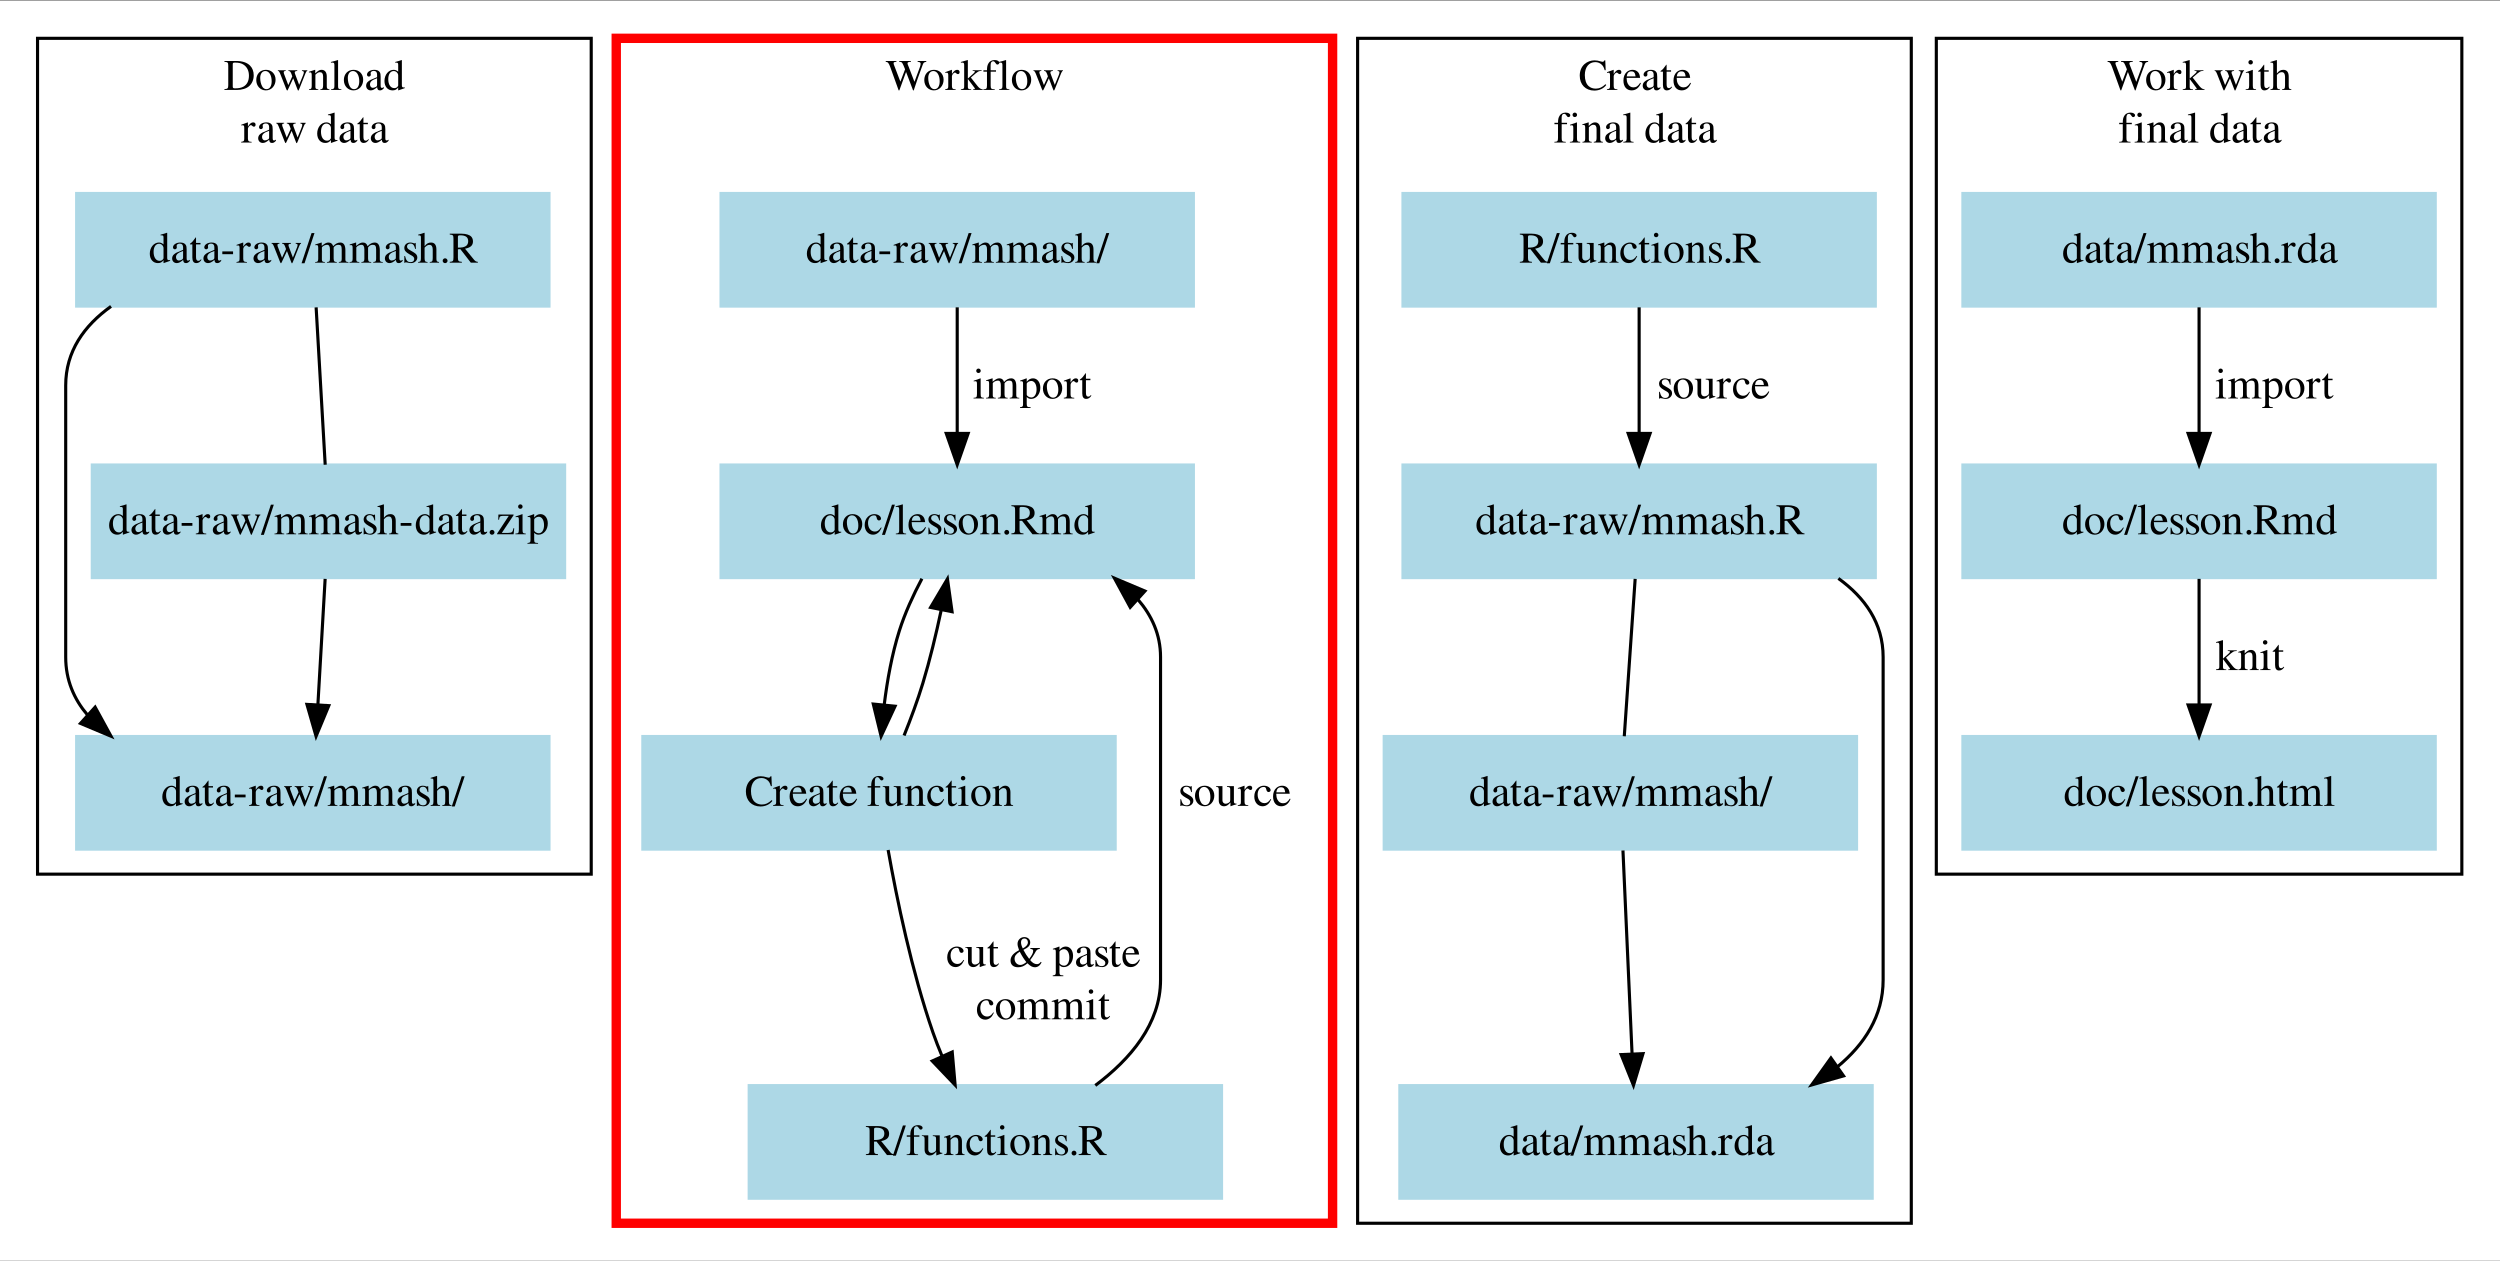 <?xml version="1.0" encoding="UTF-8"?>
<svg xmlns="http://www.w3.org/2000/svg" xmlns:xlink="http://www.w3.org/1999/xlink" width="999pt" height="504pt" viewBox="0 0 999 504" version="1.1">
<rect x="0" y="0" width="999" height="504" fill="#333333" stroke="none"/>
<defs>
<g>
<symbol overflow="visible" id="glyph0-0">
<path style="stroke:none;" d=""/>
</symbol>
<symbol overflow="visible" id="glyph0-1">
<path style="stroke:none;" d="M 0.281 0 L 5.25 0 C 7.281 0 9.125 -0.578 10.203 -1.562 C 11.344 -2.594 11.984 -4.141 11.984 -5.844 C 11.984 -7.422 11.484 -8.781 10.5 -9.75 C 9.312 -10.953 7.406 -11.578 5 -11.578 L 0.281 -11.578 L 0.281 -11.25 C 1.656 -11.125 1.797 -10.984 1.812 -9.672 L 1.812 -1.906 C 1.797 -0.625 1.594 -0.422 0.281 -0.328 Z M 3.609 -10.25 C 3.609 -10.797 3.781 -10.938 4.516 -10.938 C 6.031 -10.938 7.156 -10.656 8 -10.062 C 9.359 -9.125 10.078 -7.609 10.078 -5.719 C 10.078 -3.656 9.359 -2.188 7.938 -1.359 C 7.047 -0.859 6.031 -0.641 4.516 -0.641 C 3.812 -0.641 3.609 -0.812 3.609 -1.359 Z M 3.609 -10.25 "/>
</symbol>
<symbol overflow="visible" id="glyph0-2">
<path style="stroke:none;" d="M 4.375 -8.047 C 2.078 -8.047 0.5 -6.375 0.5 -3.953 C 0.5 -1.578 2.141 0.172 4.344 0.172 C 6.547 0.172 8.219 -1.656 8.219 -4.094 C 8.219 -6.406 6.609 -8.047 4.375 -8.047 Z M 4.141 -7.562 C 5.625 -7.562 6.656 -5.875 6.656 -3.484 C 6.656 -1.484 5.859 -0.312 4.547 -0.312 C 3.875 -0.312 3.219 -0.734 2.859 -1.438 C 2.359 -2.344 2.078 -3.562 2.078 -4.812 C 2.078 -6.469 2.891 -7.562 4.141 -7.562 Z M 4.141 -7.562 "/>
</symbol>
<symbol overflow="visible" id="glyph0-3">
<path style="stroke:none;" d="M 10 -7.875 L 10 -7.609 C 10.594 -7.484 10.766 -7.375 10.766 -7.062 C 10.766 -6.812 10.656 -6.391 10.469 -5.922 L 8.891 -2.031 L 7.422 -5.953 C 7.125 -6.75 7.125 -6.75 7.125 -6.984 C 7.125 -7.375 7.312 -7.484 8.141 -7.609 L 8.141 -7.875 L 4.578 -7.875 L 4.578 -7.609 C 5.234 -7.547 5.438 -7.328 5.797 -6.406 C 5.875 -6.156 6.031 -5.719 6.141 -5.422 L 4.547 -1.938 L 2.812 -6.516 C 2.75 -6.688 2.719 -6.859 2.719 -7.031 C 2.719 -7.406 2.906 -7.547 3.516 -7.609 L 3.516 -7.875 L 0.375 -7.875 L 0.375 -7.609 C 0.766 -7.578 0.906 -7.406 1.297 -6.516 L 3.656 -0.531 C 3.875 0.016 4 0.25 4.109 0.25 C 4.203 0.25 4.344 0.031 4.547 -0.438 L 6.516 -4.641 L 8.109 -0.5 C 8.359 0.156 8.406 0.25 8.516 0.25 C 8.641 0.25 8.734 0.094 9.016 -0.609 L 11.422 -6.672 C 11.75 -7.406 11.797 -7.484 12.141 -7.609 L 12.141 -7.875 Z M 10 -7.875 "/>
</symbol>
<symbol overflow="visible" id="glyph0-4">
<path style="stroke:none;" d="M 0.312 0 L 4.031 0 L 4.031 -0.266 C 3.156 -0.312 2.875 -0.547 2.875 -1.172 L 2.875 -6.094 C 3.703 -6.875 4.094 -7.094 4.672 -7.094 C 5.531 -7.094 5.953 -6.547 5.953 -5.391 L 5.953 -1.734 C 5.922 -0.594 5.703 -0.312 4.844 -0.266 L 4.844 0 L 8.484 0 L 8.484 -0.266 C 7.625 -0.344 7.438 -0.562 7.422 -1.422 L 7.422 -5.422 C 7.422 -7.062 6.656 -8.047 5.359 -8.047 C 4.547 -8.047 4 -7.75 2.812 -6.625 L 2.812 -8.016 L 2.688 -8.047 C 1.781 -7.719 1.188 -7.531 0.281 -7.266 L 0.281 -6.969 C 0.406 -7.016 0.562 -7.031 0.75 -7.031 C 1.25 -7.031 1.406 -6.766 1.406 -5.922 L 1.406 -1.578 C 1.375 -0.547 1.188 -0.312 0.312 -0.266 Z M 0.312 0 "/>
</symbol>
<symbol overflow="visible" id="glyph0-5">
<path style="stroke:none;" d="M 0.375 0 L 4.5 0 L 4.5 -0.266 C 3.391 -0.312 3.203 -0.484 3.188 -1.469 L 3.188 -11.922 L 3.109 -11.953 C 2.219 -11.672 1.578 -11.484 0.328 -11.188 L 0.328 -10.906 L 0.438 -10.906 C 0.625 -10.922 0.844 -10.938 0.984 -10.938 C 1.547 -10.938 1.719 -10.688 1.719 -9.875 L 1.719 -1.516 C 1.703 -0.578 1.453 -0.328 0.375 -0.266 Z M 0.375 0 "/>
</symbol>
<symbol overflow="visible" id="glyph0-6">
<path style="stroke:none;" d="M 7.734 -1.156 C 7.438 -0.906 7.234 -0.828 6.969 -0.828 C 6.562 -0.828 6.438 -1.062 6.438 -1.844 L 6.438 -5.25 C 6.438 -6.156 6.359 -6.672 6.094 -7.094 C 5.703 -7.719 4.953 -8.047 3.922 -8.047 C 2.281 -8.047 0.984 -7.188 0.984 -6.094 C 0.984 -5.688 1.312 -5.344 1.734 -5.344 C 2.156 -5.344 2.516 -5.688 2.516 -6.078 C 2.516 -6.141 2.5 -6.234 2.484 -6.359 C 2.453 -6.516 2.438 -6.656 2.438 -6.766 C 2.438 -7.25 3 -7.625 3.688 -7.625 C 4.547 -7.625 5.016 -7.125 5.016 -6.172 L 5.016 -5.109 C 2.344 -4.047 2.031 -3.891 1.281 -3.219 C 0.891 -2.875 0.641 -2.281 0.641 -1.703 C 0.641 -0.594 1.422 0.172 2.484 0.172 C 3.25 0.172 3.969 -0.188 5.047 -1.109 C 5.125 -0.172 5.438 0.172 6.156 0.172 C 6.75 0.172 7.125 -0.031 7.734 -0.703 Z M 5.016 -2.156 C 5.016 -1.625 4.938 -1.438 4.562 -1.219 C 4.125 -0.984 3.656 -0.844 3.297 -0.844 C 2.672 -0.844 2.188 -1.438 2.188 -2.188 L 2.188 -2.25 C 2.203 -3.312 2.969 -3.969 5.016 -4.688 Z M 5.016 -2.156 "/>
</symbol>
<symbol overflow="visible" id="glyph0-7">
<path style="stroke:none;" d="M 8.594 -1.016 C 8.359 -1 8.266 -1 8.188 -1 C 7.578 -1 7.422 -1.188 7.422 -2 L 7.422 -11.922 L 7.328 -11.953 C 6.516 -11.672 5.922 -11.484 4.766 -11.188 L 4.766 -10.906 C 4.906 -10.922 4.984 -10.922 5.141 -10.922 C 5.797 -10.922 5.953 -10.75 5.953 -10.031 L 5.953 -7.297 C 5.281 -7.859 4.812 -8.047 4.109 -8.047 C 2.094 -8.047 0.469 -6.078 0.469 -3.594 C 0.469 -1.344 1.766 0.172 3.703 0.172 C 4.688 0.172 5.359 -0.172 5.953 -1 L 5.953 0.125 L 6.016 0.172 L 8.594 -0.734 Z M 5.953 -1.781 C 5.953 -1.656 5.828 -1.453 5.656 -1.266 C 5.359 -0.906 4.906 -0.734 4.391 -0.734 C 2.922 -0.734 1.984 -2.141 1.984 -4.312 C 1.984 -6.266 2.828 -7.562 4.172 -7.562 C 5.109 -7.562 5.953 -6.734 5.953 -5.812 Z M 5.953 -1.781 "/>
</symbol>
<symbol overflow="visible" id="glyph0-8">
<path style="stroke:none;" d="M 0.094 0 L 4.281 0 L 4.281 -0.266 C 3.109 -0.297 2.828 -0.547 2.797 -1.578 L 2.797 -5.516 C 2.797 -6.078 3.531 -6.953 4.031 -6.953 C 4.125 -6.953 4.281 -6.859 4.484 -6.688 C 4.75 -6.422 4.953 -6.328 5.188 -6.328 C 5.594 -6.328 5.859 -6.625 5.859 -7.125 C 5.859 -7.703 5.5 -8.047 4.906 -8.047 C 4.172 -8.047 3.672 -7.672 2.797 -6.406 L 2.797 -8.016 L 2.719 -8.047 C 1.734 -7.672 1.109 -7.422 0.125 -7.109 L 0.125 -6.828 C 0.375 -6.875 0.531 -6.891 0.734 -6.891 C 1.172 -6.891 1.328 -6.609 1.328 -5.844 L 1.328 -1.469 C 1.297 -0.562 1.188 -0.453 0.094 -0.266 Z M 0.094 0 "/>
</symbol>
<symbol overflow="visible" id="glyph0-9">
<path style="stroke:none;" d=""/>
</symbol>
<symbol overflow="visible" id="glyph0-10">
<path style="stroke:none;" d="M 4.469 -7.875 L 2.688 -7.875 L 2.688 -9.906 C 2.688 -10.078 2.656 -10.125 2.578 -10.125 C 1.562 -8.656 1.031 -8.062 0.531 -7.766 C 0.328 -7.641 0.234 -7.547 0.234 -7.438 C 0.234 -7.391 0.25 -7.344 0.297 -7.312 L 1.219 -7.312 L 1.219 -2.047 C 1.219 -0.578 1.75 0.172 2.781 0.172 C 3.641 0.172 4.312 -0.25 4.875 -1.156 L 4.656 -1.344 C 4.266 -0.891 3.984 -0.734 3.609 -0.734 C 2.953 -0.734 2.688 -1.203 2.688 -2.312 L 2.688 -7.312 L 4.469 -7.312 Z M 4.469 -7.875 "/>
</symbol>
<symbol overflow="visible" id="glyph0-11">
<path style="stroke:none;" d="M 16.312 -11.578 L 12.844 -11.578 L 12.844 -11.25 C 13.734 -11.172 14.047 -10.969 14.047 -10.5 C 14.047 -10.156 13.953 -9.672 13.766 -9.188 L 11.578 -3.25 L 9.281 -9.219 C 9.156 -9.531 9.094 -9.672 9.062 -9.75 C 8.906 -10.109 8.797 -10.453 8.797 -10.641 C 8.797 -11.062 9.203 -11.234 10.156 -11.25 L 10.156 -11.578 L 5.484 -11.578 L 5.484 -11.25 C 6.469 -11.234 6.656 -11.078 7.25 -9.672 L 7.828 -8.25 L 5.953 -3.312 L 3.438 -9.891 C 3.312 -10.203 3.234 -10.5 3.234 -10.688 C 3.234 -11.078 3.484 -11.188 4.375 -11.25 L 4.375 -11.578 L 0.094 -11.578 L 0.094 -11.25 C 0.984 -11.172 1.25 -10.844 1.891 -9.203 L 5.266 0.188 L 5.531 0.188 L 8.219 -7.203 L 11.031 0.188 L 11.281 0.188 C 12.797 -4.391 12.922 -4.766 14.859 -10.016 C 15.188 -10.922 15.375 -11.078 16.312 -11.25 Z M 16.312 -11.578 "/>
</symbol>
<symbol overflow="visible" id="glyph0-12">
<path style="stroke:none;" d="M 0.125 0 L 4.219 0 L 4.219 -0.266 L 3.875 -0.281 C 3.125 -0.328 2.922 -0.531 2.906 -1.172 L 2.906 -4.391 L 5.359 -1.125 C 5.422 -1.031 5.484 -0.938 5.531 -0.891 C 5.672 -0.719 5.719 -0.609 5.719 -0.531 C 5.719 -0.375 5.562 -0.266 5.359 -0.266 L 5.016 -0.266 L 5.016 0 L 8.844 0 L 8.844 -0.266 C 8.062 -0.312 7.531 -0.641 6.797 -1.547 L 4.109 -4.938 L 4.625 -5.406 C 6.812 -7.375 7.281 -7.641 8.406 -7.609 L 8.406 -7.875 L 4.828 -7.875 L 4.828 -7.625 C 5.516 -7.609 5.703 -7.547 5.703 -7.312 C 5.703 -7.156 5.547 -6.938 5.297 -6.703 L 2.906 -4.562 L 2.906 -11.922 L 2.828 -11.953 C 2.156 -11.75 1.641 -11.578 0.641 -11.328 L 0.125 -11.188 L 0.125 -10.906 C 0.344 -10.922 0.5 -10.938 0.688 -10.938 C 1.281 -10.938 1.438 -10.703 1.438 -9.875 L 1.438 -1.438 C 1.422 -0.5 1.359 -0.453 0.125 -0.266 Z M 0.125 0 "/>
</symbol>
<symbol overflow="visible" id="glyph0-13">
<path style="stroke:none;" d="M 5.406 -7.875 L 3.25 -7.875 L 3.25 -9.906 C 3.25 -10.938 3.594 -11.469 4.25 -11.469 C 4.641 -11.469 4.859 -11.281 5.188 -10.781 C 5.453 -10.328 5.672 -10.156 5.969 -10.156 C 6.391 -10.156 6.703 -10.469 6.703 -10.875 C 6.703 -11.5 5.938 -11.953 4.875 -11.953 C 3.781 -11.953 2.875 -11.484 2.422 -10.688 C 1.953 -9.906 1.812 -9.281 1.797 -7.875 L 0.375 -7.875 L 0.375 -7.312 L 1.797 -7.312 L 1.797 -1.812 C 1.766 -0.5 1.594 -0.312 0.344 -0.266 L 0.344 0 L 4.906 0 L 4.906 -0.266 C 3.469 -0.312 3.266 -0.5 3.266 -1.812 L 3.266 -7.312 L 5.406 -7.312 Z M 5.406 -7.875 "/>
</symbol>
<symbol overflow="visible" id="glyph0-14">
<path style="stroke:none;" d="M 10.844 -7.891 L 10.688 -11.828 L 10.328 -11.828 C 10.219 -11.469 9.938 -11.25 9.594 -11.25 C 9.438 -11.25 9.172 -11.312 8.906 -11.391 C 8.047 -11.688 7.172 -11.828 6.359 -11.828 C 4.922 -11.828 3.469 -11.281 2.375 -10.328 C 1.156 -9.234 0.484 -7.625 0.484 -5.703 C 0.484 -2.141 2.812 0.25 6.297 0.25 C 8.281 0.25 10.031 -0.562 11.078 -1.984 L 10.766 -2.297 C 9.484 -1.047 8.312 -0.531 6.859 -0.531 C 5.75 -0.531 4.781 -0.875 4.031 -1.547 C 3.062 -2.391 2.516 -3.969 2.516 -5.938 C 2.516 -9.094 4.141 -11.125 6.688 -11.125 C 7.688 -11.125 8.594 -10.766 9.297 -10.078 C 9.859 -9.516 10.109 -9.031 10.453 -7.891 Z M 10.844 -7.891 "/>
</symbol>
<symbol overflow="visible" id="glyph0-15">
<path style="stroke:none;" d="M 7.141 -2.875 C 6.297 -1.547 5.547 -1.031 4.422 -1.031 C 3.438 -1.031 2.672 -1.547 2.172 -2.531 C 1.859 -3.203 1.734 -3.766 1.703 -4.844 L 7.094 -4.844 C 6.953 -5.984 6.766 -6.5 6.328 -7.047 C 5.812 -7.688 5 -8.047 4.094 -8.047 C 3.219 -8.047 2.391 -7.734 1.734 -7.141 C 0.906 -6.422 0.438 -5.188 0.438 -3.75 C 0.438 -1.328 1.703 0.172 3.703 0.172 C 5.375 0.172 6.688 -0.859 7.422 -2.75 Z M 1.734 -5.406 C 1.922 -6.766 2.516 -7.422 3.594 -7.422 C 4.656 -7.422 5.078 -6.938 5.297 -5.406 Z M 1.734 -5.406 "/>
</symbol>
<symbol overflow="visible" id="glyph0-16">
<path style="stroke:none;" d="M 0.281 0 L 4.422 0 L 4.422 -0.266 C 3.266 -0.344 3.156 -0.5 3.125 -1.781 L 3.125 -8 L 3.062 -8.047 L 0.344 -7.094 L 0.344 -6.828 L 0.484 -6.844 C 0.703 -6.875 0.906 -6.891 1.078 -6.891 C 1.5 -6.891 1.656 -6.609 1.656 -5.844 L 1.656 -1.781 C 1.625 -0.484 1.469 -0.312 0.281 -0.266 Z M 2.234 -11.953 C 1.766 -11.953 1.359 -11.547 1.359 -11.062 C 1.359 -10.547 1.75 -10.172 2.234 -10.172 C 2.766 -10.172 3.156 -10.547 3.156 -11.062 C 3.156 -11.562 2.75 -11.953 2.234 -11.953 Z M 2.234 -11.953 "/>
</symbol>
<symbol overflow="visible" id="glyph0-17">
<path style="stroke:none;" d="M 8.516 -0.266 C 7.578 -0.422 7.484 -0.547 7.469 -1.781 L 7.469 -5.266 C 7.469 -7.109 6.75 -8.047 5.312 -8.047 C 4.281 -8.047 3.547 -7.625 2.75 -6.578 L 2.75 -11.906 L 2.656 -11.953 C 2.047 -11.75 1.609 -11.609 0.641 -11.328 L 0.172 -11.188 L 0.172 -10.906 C 0.25 -10.922 0.281 -10.922 0.391 -10.922 C 1.141 -10.922 1.281 -10.781 1.281 -10.031 L 1.281 -1.781 C 1.25 -0.531 1.156 -0.391 0.156 -0.266 L 0.156 0 L 3.938 0 L 3.938 -0.266 C 2.922 -0.344 2.781 -0.547 2.75 -1.781 L 2.75 -6 C 3.484 -6.812 4 -7.109 4.703 -7.109 C 5.562 -7.109 6 -6.469 6 -5.25 L 6 -1.781 C 5.969 -0.547 5.812 -0.344 4.812 -0.266 L 4.812 0 L 8.516 0 Z M 8.516 -0.266 "/>
</symbol>
<symbol overflow="visible" id="glyph0-18">
<path style="stroke:none;" d="M 0.688 -4.5 L 0.688 -3.391 L 4.984 -3.391 L 4.984 -4.5 Z M 0.688 -4.5 "/>
</symbol>
<symbol overflow="visible" id="glyph0-19">
<path style="stroke:none;" d="M 5.016 -11.828 L 3.844 -11.828 L -0.156 0.25 L 1.031 0.25 Z M 5.016 -11.828 "/>
</symbol>
<symbol overflow="visible" id="glyph0-20">
<path style="stroke:none;" d="M 0.281 0 L 4.172 0 L 4.172 -0.266 C 3.266 -0.281 3 -0.469 2.969 -1.172 L 2.969 -6.109 C 2.969 -6.141 3.109 -6.312 3.234 -6.438 C 3.672 -6.844 4.422 -7.141 5.047 -7.141 C 5.812 -7.141 6.188 -6.531 6.188 -5.297 L 6.188 -1.5 C 6.156 -0.5 5.984 -0.312 5 -0.266 L 5 0 L 8.922 0 L 8.922 -0.266 C 7.938 -0.266 7.703 -0.547 7.672 -1.656 L 7.672 -6.078 C 8.188 -6.828 8.75 -7.141 9.578 -7.141 C 10.562 -7.141 10.891 -6.672 10.891 -5.219 L 10.891 -1.516 C 10.844 -0.484 10.75 -0.375 9.734 -0.266 L 9.734 0 L 13.562 0 L 13.562 -0.266 L 13.109 -0.297 C 12.547 -0.391 12.359 -0.641 12.359 -1.328 L 12.359 -4.938 C 12.359 -7 11.672 -8.047 10.328 -8.047 C 9.312 -8.047 8.422 -7.594 7.469 -6.578 C 7.156 -7.578 6.562 -8.047 5.625 -8.047 C 4.828 -8.047 4.359 -7.828 2.906 -6.703 L 2.906 -8.016 L 2.781 -8.047 C 1.859 -7.719 1.266 -7.531 0.328 -7.266 L 0.328 -6.969 C 0.547 -7.016 0.703 -7.031 0.891 -7.031 C 1.344 -7.031 1.5 -6.75 1.5 -5.922 L 1.5 -1.484 C 1.469 -0.5 1.25 -0.266 0.281 -0.266 Z M 0.281 0 "/>
</symbol>
<symbol overflow="visible" id="glyph0-21">
<path style="stroke:none;" d="M 5.516 -5.5 L 5.438 -7.891 L 5.25 -7.891 C 5.156 -7.75 5.078 -7.703 4.969 -7.703 C 4.859 -7.703 4.688 -7.734 4.5 -7.828 C 4.094 -7.969 3.688 -8.047 3.266 -8.047 C 1.891 -8.047 0.891 -7.141 0.891 -5.875 C 0.891 -4.906 1.453 -4.203 2.938 -3.359 L 3.953 -2.781 C 4.562 -2.438 4.859 -2.016 4.859 -1.469 C 4.859 -0.703 4.312 -0.203 3.406 -0.203 C 2.203 -0.203 1.594 -0.875 1.188 -2.656 L 0.906 -2.656 L 0.906 0.062 L 1.141 0.062 C 1.266 -0.109 1.328 -0.141 1.547 -0.141 C 1.734 -0.141 1.938 -0.109 2.344 0 C 2.812 0.109 3.266 0.172 3.625 0.172 C 4.984 0.172 6.094 -0.844 6.094 -2.062 C 6.094 -2.938 5.672 -3.516 4.625 -4.141 L 2.734 -5.266 C 2.234 -5.562 1.984 -5.984 1.984 -6.453 C 1.984 -7.172 2.516 -7.641 3.328 -7.641 C 4.328 -7.641 4.844 -7.062 5.25 -5.5 Z M 5.516 -5.5 "/>
</symbol>
<symbol overflow="visible" id="glyph0-22">
<path style="stroke:none;" d="M 6.969 -2.734 C 6.125 -1.5 5.5 -1.078 4.5 -1.078 C 2.891 -1.078 1.781 -2.484 1.781 -4.5 C 1.781 -6.312 2.75 -7.547 4.172 -7.547 C 4.797 -7.547 5.016 -7.375 5.203 -6.703 L 5.297 -6.312 C 5.438 -5.812 5.75 -5.516 6.141 -5.516 C 6.594 -5.516 6.969 -5.844 6.969 -6.25 C 6.969 -7.234 5.734 -8.047 4.266 -8.047 C 3.406 -8.047 2.516 -7.703 1.797 -7.062 C 0.922 -6.297 0.438 -5.109 0.438 -3.703 C 0.438 -1.453 1.812 0.172 3.766 0.172 C 4.547 0.172 5.25 -0.109 5.875 -0.641 C 6.359 -1.047 6.688 -1.547 7.203 -2.578 Z M 6.969 -2.734 "/>
</symbol>
<symbol overflow="visible" id="glyph0-23">
<path style="stroke:none;" d="M 2.188 -1.75 C 1.656 -1.75 1.219 -1.312 1.219 -0.75 C 1.219 -0.25 1.656 0.188 2.172 0.188 C 2.719 0.188 3.172 -0.234 3.172 -0.75 C 3.172 -1.297 2.719 -1.75 2.188 -1.75 Z M 2.188 -1.75 "/>
</symbol>
<symbol overflow="visible" id="glyph0-24">
<path style="stroke:none;" d="M 11.531 -0.328 C 10.875 -0.391 10.516 -0.562 10.016 -1.156 L 6.406 -5.578 C 8.625 -6.016 9.578 -6.891 9.578 -8.5 C 9.578 -9.25 9.344 -9.906 8.891 -10.406 C 8.219 -11.125 6.75 -11.578 5.125 -11.578 L 0.297 -11.578 L 0.297 -11.25 C 1.594 -11.109 1.766 -10.953 1.781 -9.672 L 1.781 -2.094 C 1.766 -0.609 1.609 -0.438 0.297 -0.328 L 0.297 0 L 5.141 0 L 5.141 -0.328 C 3.797 -0.422 3.594 -0.625 3.562 -1.906 L 3.562 -5.359 L 4.547 -5.391 L 8.719 0 L 11.531 0 Z M 3.562 -10.312 C 3.562 -10.797 3.766 -10.938 4.469 -10.938 C 6.656 -10.938 7.672 -10.188 7.672 -8.547 C 7.672 -7.672 7.297 -6.938 6.672 -6.594 C 5.859 -6.141 5.25 -6.031 3.562 -6 Z M 3.562 -10.312 "/>
</symbol>
<symbol overflow="visible" id="glyph0-25">
<path style="stroke:none;" d="M 0.094 3.797 L 4.328 3.797 L 4.328 3.484 C 3.016 3.469 2.797 3.297 2.781 2.172 L 2.781 -0.578 C 3.406 0 3.812 0.172 4.547 0.172 C 6.625 0.172 8.219 -1.781 8.219 -4.328 C 8.219 -6.5 7 -8.047 5.297 -8.047 C 4.328 -8.047 3.547 -7.625 2.781 -6.672 L 2.781 -8.016 L 2.672 -8.047 C 1.734 -7.688 1.125 -7.453 0.156 -7.156 L 0.156 -6.875 C 0.312 -6.891 0.422 -6.891 0.594 -6.891 C 1.188 -6.891 1.312 -6.719 1.312 -5.891 L 1.312 2.297 C 1.312 3.219 1.125 3.391 0.094 3.5 Z M 2.781 -5.844 C 2.781 -6.375 3.766 -7 4.562 -7 C 5.859 -7 6.719 -5.672 6.719 -3.625 C 6.719 -1.703 5.859 -0.391 4.609 -0.391 C 3.781 -0.391 2.781 -1.016 2.781 -1.547 Z M 2.781 -5.844 "/>
</symbol>
<symbol overflow="visible" id="glyph0-26">
<path style="stroke:none;" d="M 7.312 -2.359 L 7 -2.438 C 6.688 -0.781 6.438 -0.578 4.766 -0.531 L 2.344 -0.531 L 7.047 -7.609 L 7.047 -7.875 L 0.984 -7.875 L 0.922 -5.812 L 1.25 -5.812 C 1.375 -7.047 1.625 -7.312 2.719 -7.344 L 5.125 -7.344 L 0.469 -0.266 L 0.469 0 L 7.062 0 Z M 7.312 -2.359 "/>
</symbol>
<symbol overflow="visible" id="glyph0-27">
<path style="stroke:none;" d="M 8.375 -0.875 L 8.297 -0.875 C 7.438 -0.906 7.312 -1.047 7.297 -1.875 L 7.297 -7.875 L 4.531 -7.875 L 4.531 -7.578 C 5.625 -7.531 5.828 -7.344 5.828 -6.469 L 5.828 -2.359 C 5.828 -1.875 5.734 -1.625 5.5 -1.438 C 5.016 -1.047 4.484 -0.844 3.953 -0.844 C 3.266 -0.844 2.719 -1.438 2.719 -2.172 L 2.719 -7.875 L 0.156 -7.875 L 0.156 -7.625 C 0.984 -7.594 1.219 -7.344 1.25 -6.516 L 1.25 -2.094 C 1.25 -0.719 2.078 0.172 3.359 0.172 C 4 0.172 4.688 -0.109 5.156 -0.578 L 5.922 -1.328 L 5.922 0.125 L 5.984 0.156 C 6.859 -0.188 7.484 -0.391 8.375 -0.625 Z M 8.375 -0.875 "/>
</symbol>
<symbol overflow="visible" id="glyph0-28">
<path style="stroke:none;" d="M 12.438 -7.453 L 8.656 -7.453 L 8.656 -7.094 C 9.531 -7 9.781 -6.828 9.781 -6.297 C 9.781 -5.531 9.328 -4.625 8.188 -3.109 C 7.234 -4.328 6.656 -5.219 5.875 -6.719 C 7.875 -7.672 8.594 -8.453 8.594 -9.719 C 8.594 -10.953 7.609 -11.828 6.234 -11.828 C 4.719 -11.828 3.531 -10.641 3.531 -9.141 C 3.531 -8.469 3.672 -7.906 4.141 -6.594 L 3.484 -6.219 C 1.625 -5.141 0.734 -3.906 0.734 -2.438 C 0.734 -0.766 1.859 0.234 3.734 0.234 C 5.141 0.234 6.188 -0.203 7.5 -1.359 C 8.609 -0.234 9.469 0.234 10.484 0.234 C 11.609 0.234 12.594 -0.5 13.125 -1.75 L 12.859 -1.938 C 12.297 -1.25 11.922 -1.016 11.281 -1.016 C 10.312 -1.016 9.422 -1.562 8.594 -2.625 C 9.359 -3.656 9.797 -4.312 10.344 -5.25 L 10.797 -6.062 C 11.219 -6.766 11.562 -6.984 12.438 -7.094 Z M 5.625 -7.281 C 5.094 -8.375 4.922 -9.047 4.922 -9.828 C 4.922 -10.672 5.453 -11.266 6.266 -11.266 C 7.062 -11.266 7.672 -10.641 7.672 -9.781 C 7.672 -8.812 7 -8.016 5.625 -7.281 Z M 4.406 -6 C 5.453 -4 6.078 -3.047 7.062 -1.812 C 6.016 -1 5.359 -0.688 4.609 -0.688 C 3.359 -0.688 2.344 -1.781 2.344 -3.156 C 2.344 -4.266 2.891 -5.016 4.406 -6 Z M 4.406 -6 "/>
</symbol>
</g>
</defs>
<g id="surface26">
<path style=" stroke:none;fill-rule:nonzero;fill:rgb(100%,100%,100%);fill-opacity:1;" d="M 0 503.812 L 0 0.188 L 999 0.188 L 999 503.812 Z M 0 503.812 "/>
<path style="fill:none;stroke-width:1;stroke-linecap:butt;stroke-linejoin:miter;stroke:rgb(0%,0%,0%);stroke-opacity:1;stroke-miterlimit:4;" d="M 8 -119.601 L 8 -386.799 L 185 -386.799 L 185 -119.601 Z M 8 -119.601 " transform="matrix(1.25,0,0,1.25,5.001,498.812)"/>
<g style="fill:rgb(0%,0%,0%);fill-opacity:1;">
  <use xlink:href="#glyph0-1" x="89.398" y="35.947"/>
  <use xlink:href="#glyph0-2" x="101.902" y="35.947"/>
  <use xlink:href="#glyph0-3" x="110.654" y="35.947"/>
  <use xlink:href="#glyph0-4" x="123.157" y="35.947"/>
  <use xlink:href="#glyph0-5" x="131.909" y="35.947"/>
  <use xlink:href="#glyph0-2" x="136.91" y="35.947"/>
  <use xlink:href="#glyph0-6" x="145.663" y="35.947"/>
  <use xlink:href="#glyph0-7" x="153.164" y="35.947"/>
</g>
<g style="fill:rgb(0%,0%,0%);fill-opacity:1;">
  <use xlink:href="#glyph0-8" x="96.273" y="56.951"/>
  <use xlink:href="#glyph0-6" x="102.525" y="56.951"/>
  <use xlink:href="#glyph0-3" x="110.027" y="56.951"/>
  <use xlink:href="#glyph0-9" x="122.53" y="56.951"/>
  <use xlink:href="#glyph0-7" x="126.281" y="56.951"/>
  <use xlink:href="#glyph0-6" x="135.033" y="56.951"/>
  <use xlink:href="#glyph0-10" x="142.535" y="56.951"/>
  <use xlink:href="#glyph0-6" x="147.536" y="56.951"/>
</g>
<path style="fill:none;stroke-width:3;stroke-linecap:butt;stroke-linejoin:miter;stroke:rgb(100%,0%,0%);stroke-opacity:1;stroke-miterlimit:4;" d="M 193.001 -8.001 L 193.001 -386.799 L 422 -386.799 L 422 -8.001 Z M 193.001 -8.001 " transform="matrix(1.25,0,0,1.25,5.001,498.812)"/>
<g style="fill:rgb(0%,0%,0%);fill-opacity:1;">
  <use xlink:href="#glyph0-11" x="353.84" y="35.947"/>
  <use xlink:href="#glyph0-2" x="368.844" y="35.947"/>
  <use xlink:href="#glyph0-8" x="377.596" y="35.947"/>
  <use xlink:href="#glyph0-12" x="383.847" y="35.947"/>
  <use xlink:href="#glyph0-13" x="392.6" y="35.947"/>
  <use xlink:href="#glyph0-5" x="398.851" y="35.947"/>
  <use xlink:href="#glyph0-2" x="403.852" y="35.947"/>
  <use xlink:href="#glyph0-3" x="412.605" y="35.947"/>
</g>
<path style="fill:none;stroke-width:1;stroke-linecap:butt;stroke-linejoin:miter;stroke:rgb(0%,0%,0%);stroke-opacity:1;stroke-miterlimit:4;" d="M 430.001 -8.001 L 430.001 -386.799 L 607 -386.799 L 607 -8.001 Z M 430.001 -8.001 " transform="matrix(1.25,0,0,1.25,5.001,498.812)"/>
<g style="fill:rgb(0%,0%,0%);fill-opacity:1;">
  <use xlink:href="#glyph0-14" x="630.781" y="35.947"/>
  <use xlink:href="#glyph0-8" x="642.034" y="35.947"/>
  <use xlink:href="#glyph0-15" x="648.286" y="35.947"/>
  <use xlink:href="#glyph0-6" x="655.788" y="35.947"/>
  <use xlink:href="#glyph0-10" x="663.289" y="35.947"/>
  <use xlink:href="#glyph0-15" x="668.291" y="35.947"/>
</g>
<g style="fill:rgb(0%,0%,0%);fill-opacity:1;">
  <use xlink:href="#glyph0-13" x="620.781" y="56.951"/>
  <use xlink:href="#glyph0-16" x="627.033" y="56.951"/>
  <use xlink:href="#glyph0-4" x="632.034" y="56.951"/>
  <use xlink:href="#glyph0-6" x="640.786" y="56.951"/>
  <use xlink:href="#glyph0-5" x="648.288" y="56.951"/>
  <use xlink:href="#glyph0-9" x="653.289" y="56.951"/>
  <use xlink:href="#glyph0-7" x="657.04" y="56.951"/>
  <use xlink:href="#glyph0-6" x="665.793" y="56.951"/>
  <use xlink:href="#glyph0-10" x="673.294" y="56.951"/>
  <use xlink:href="#glyph0-6" x="678.296" y="56.951"/>
</g>
<path style="fill:none;stroke-width:1;stroke-linecap:butt;stroke-linejoin:miter;stroke:rgb(0%,0%,0%);stroke-opacity:1;stroke-miterlimit:4;" d="M 615.001 -119.601 L 615.001 -386.799 L 783 -386.799 L 783 -119.601 Z M 615.001 -119.601 " transform="matrix(1.25,0,0,1.25,5.001,498.812)"/>
<g style="fill:rgb(0%,0%,0%);fill-opacity:1;">
  <use xlink:href="#glyph0-11" x="842.086" y="35.947"/>
  <use xlink:href="#glyph0-2" x="857.09" y="35.947"/>
  <use xlink:href="#glyph0-8" x="865.842" y="35.947"/>
  <use xlink:href="#glyph0-12" x="872.093" y="35.947"/>
  <use xlink:href="#glyph0-9" x="880.846" y="35.947"/>
  <use xlink:href="#glyph0-3" x="884.597" y="35.947"/>
  <use xlink:href="#glyph0-16" x="897.1" y="35.947"/>
  <use xlink:href="#glyph0-10" x="902.101" y="35.947"/>
  <use xlink:href="#glyph0-17" x="907.102" y="35.947"/>
</g>
<g style="fill:rgb(0%,0%,0%);fill-opacity:1;">
  <use xlink:href="#glyph0-13" x="846.461" y="56.951"/>
  <use xlink:href="#glyph0-16" x="852.713" y="56.951"/>
  <use xlink:href="#glyph0-4" x="857.714" y="56.951"/>
  <use xlink:href="#glyph0-6" x="866.466" y="56.951"/>
  <use xlink:href="#glyph0-5" x="873.968" y="56.951"/>
  <use xlink:href="#glyph0-9" x="878.969" y="56.951"/>
  <use xlink:href="#glyph0-7" x="882.72" y="56.951"/>
  <use xlink:href="#glyph0-6" x="891.472" y="56.951"/>
  <use xlink:href="#glyph0-10" x="898.974" y="56.951"/>
  <use xlink:href="#glyph0-6" x="903.975" y="56.951"/>
</g>
<path style="fill-rule:nonzero;fill:rgb(67.843%,84.706%,90.196%);fill-opacity:1;stroke-width:1;stroke-linecap:butt;stroke-linejoin:miter;stroke:rgb(67.843%,84.706%,90.196%);stroke-opacity:1;stroke-miterlimit:4;" d="M 171.5 -163.599 L 20.5 -163.599 L 20.5 -127.599 L 171.5 -127.599 Z M 171.5 -163.599 " transform="matrix(1.25,0,0,1.25,5.001,498.812)"/>
<g style="fill:rgb(0%,0%,0%);fill-opacity:1;">
  <use xlink:href="#glyph0-7" x="64.391" y="322.017"/>
  <use xlink:href="#glyph0-6" x="73.143" y="322.017"/>
  <use xlink:href="#glyph0-10" x="80.645" y="322.017"/>
  <use xlink:href="#glyph0-6" x="85.646" y="322.017"/>
  <use xlink:href="#glyph0-18" x="93.148" y="322.017"/>
  <use xlink:href="#glyph0-8" x="99.399" y="322.017"/>
  <use xlink:href="#glyph0-6" x="105.651" y="322.017"/>
  <use xlink:href="#glyph0-3" x="113.153" y="322.017"/>
  <use xlink:href="#glyph0-19" x="125.656" y="322.017"/>
  <use xlink:href="#glyph0-20" x="130.657" y="322.017"/>
  <use xlink:href="#glyph0-20" x="144.411" y="322.017"/>
  <use xlink:href="#glyph0-6" x="158.164" y="322.017"/>
  <use xlink:href="#glyph0-21" x="165.666" y="322.017"/>
  <use xlink:href="#glyph0-17" x="171.918" y="322.017"/>
  <use xlink:href="#glyph0-19" x="180.67" y="322.017"/>
</g>
<path style="fill-rule:nonzero;fill:rgb(67.843%,84.706%,90.196%);fill-opacity:1;stroke-width:1;stroke-linecap:butt;stroke-linejoin:miter;stroke:rgb(67.843%,84.706%,90.196%);stroke-opacity:1;stroke-miterlimit:4;" d="M 377.501 -337.199 L 226.499 -337.199 L 226.499 -301.199 L 377.501 -301.199 Z M 377.501 -337.199 " transform="matrix(1.25,0,0,1.25,5.001,498.812)"/>
<g style="fill:rgb(0%,0%,0%);fill-opacity:1;">
  <use xlink:href="#glyph0-7" x="321.957" y="104.963"/>
  <use xlink:href="#glyph0-6" x="330.709" y="104.963"/>
  <use xlink:href="#glyph0-10" x="338.211" y="104.963"/>
  <use xlink:href="#glyph0-6" x="343.212" y="104.963"/>
  <use xlink:href="#glyph0-18" x="350.714" y="104.963"/>
  <use xlink:href="#glyph0-8" x="356.966" y="104.963"/>
  <use xlink:href="#glyph0-6" x="363.217" y="104.963"/>
  <use xlink:href="#glyph0-3" x="370.719" y="104.963"/>
  <use xlink:href="#glyph0-19" x="383.222" y="104.963"/>
  <use xlink:href="#glyph0-20" x="388.224" y="104.963"/>
  <use xlink:href="#glyph0-20" x="401.977" y="104.963"/>
  <use xlink:href="#glyph0-6" x="415.73" y="104.963"/>
  <use xlink:href="#glyph0-21" x="423.232" y="104.963"/>
  <use xlink:href="#glyph0-17" x="429.484" y="104.963"/>
  <use xlink:href="#glyph0-19" x="438.236" y="104.963"/>
</g>
<path style="fill-rule:nonzero;fill:rgb(67.843%,84.706%,90.196%);fill-opacity:1;stroke-width:1;stroke-linecap:butt;stroke-linejoin:miter;stroke:rgb(67.843%,84.706%,90.196%);stroke-opacity:1;stroke-miterlimit:4;" d="M 377.501 -250.399 L 226.499 -250.399 L 226.499 -214.399 L 377.501 -214.399 Z M 377.501 -250.399 " transform="matrix(1.25,0,0,1.25,5.001,498.812)"/>
<g style="fill:rgb(0%,0%,0%);fill-opacity:1;">
  <use xlink:href="#glyph0-7" x="327.582" y="213.49"/>
  <use xlink:href="#glyph0-2" x="336.334" y="213.49"/>
  <use xlink:href="#glyph0-22" x="345.086" y="213.49"/>
  <use xlink:href="#glyph0-19" x="352.588" y="213.49"/>
  <use xlink:href="#glyph0-5" x="357.59" y="213.49"/>
  <use xlink:href="#glyph0-15" x="362.591" y="213.49"/>
  <use xlink:href="#glyph0-21" x="370.093" y="213.49"/>
  <use xlink:href="#glyph0-21" x="376.344" y="213.49"/>
  <use xlink:href="#glyph0-2" x="382.596" y="213.49"/>
  <use xlink:href="#glyph0-4" x="391.348" y="213.49"/>
  <use xlink:href="#glyph0-23" x="400.1" y="213.49"/>
  <use xlink:href="#glyph0-24" x="403.851" y="213.49"/>
  <use xlink:href="#glyph0-20" x="415.104" y="213.49"/>
  <use xlink:href="#glyph0-7" x="428.857" y="213.49"/>
</g>
<path style="fill:none;stroke-width:1;stroke-linecap:butt;stroke-linejoin:miter;stroke:rgb(0%,0%,0%);stroke-opacity:1;stroke-miterlimit:4;" d="M 302.002 -300.793 C 302.002 -289.09 302.002 -273.712 302.002 -260.503 " transform="matrix(1.25,0,0,1.25,5.001,498.812)"/>
<path style="fill-rule:nonzero;fill:rgb(0%,0%,0%);fill-opacity:1;stroke-width:1;stroke-linecap:butt;stroke-linejoin:miter;stroke:rgb(0%,0%,0%);stroke-opacity:1;stroke-miterlimit:4;" d="M 305.501 -260.484 L 302.002 -250.484 L 298.499 -260.484 Z M 305.501 -260.484 " transform="matrix(1.25,0,0,1.25,5.001,498.812)"/>
<g style="fill:rgb(0%,0%,0%);fill-opacity:1;">
  <use xlink:href="#glyph0-16" x="388.742" y="159.228"/>
  <use xlink:href="#glyph0-20" x="393.743" y="159.228"/>
  <use xlink:href="#glyph0-25" x="407.497" y="159.228"/>
  <use xlink:href="#glyph0-2" x="416.249" y="159.228"/>
  <use xlink:href="#glyph0-8" x="425.001" y="159.228"/>
  <use xlink:href="#glyph0-10" x="431.253" y="159.228"/>
</g>
<path style="fill-rule:nonzero;fill:rgb(67.843%,84.706%,90.196%);fill-opacity:1;stroke-width:1;stroke-linecap:butt;stroke-linejoin:miter;stroke:rgb(67.843%,84.706%,90.196%);stroke-opacity:1;stroke-miterlimit:4;" d="M 589.501 -163.599 L 438.499 -163.599 L 438.499 -127.599 L 589.501 -127.599 Z M 589.501 -163.599 " transform="matrix(1.25,0,0,1.25,5.001,498.812)"/>
<g style="fill:rgb(0%,0%,0%);fill-opacity:1;">
  <use xlink:href="#glyph0-7" x="587.023" y="322.017"/>
  <use xlink:href="#glyph0-6" x="595.776" y="322.017"/>
  <use xlink:href="#glyph0-10" x="603.278" y="322.017"/>
  <use xlink:href="#glyph0-6" x="608.279" y="322.017"/>
  <use xlink:href="#glyph0-18" x="615.781" y="322.017"/>
  <use xlink:href="#glyph0-8" x="622.032" y="322.017"/>
  <use xlink:href="#glyph0-6" x="628.284" y="322.017"/>
  <use xlink:href="#glyph0-3" x="635.786" y="322.017"/>
  <use xlink:href="#glyph0-19" x="648.289" y="322.017"/>
  <use xlink:href="#glyph0-20" x="653.29" y="322.017"/>
  <use xlink:href="#glyph0-20" x="667.043" y="322.017"/>
  <use xlink:href="#glyph0-6" x="680.797" y="322.017"/>
  <use xlink:href="#glyph0-21" x="688.299" y="322.017"/>
  <use xlink:href="#glyph0-17" x="694.55" y="322.017"/>
  <use xlink:href="#glyph0-19" x="703.303" y="322.017"/>
</g>
<path style="fill-rule:nonzero;fill:rgb(67.843%,84.706%,90.196%);fill-opacity:1;stroke-width:1;stroke-linecap:butt;stroke-linejoin:miter;stroke:rgb(67.843%,84.706%,90.196%);stroke-opacity:1;stroke-miterlimit:4;" d="M 594.5 -51.999 L 443.5 -51.999 L 443.5 -15.999 L 594.5 -15.999 Z M 594.5 -51.999 " transform="matrix(1.25,0,0,1.25,5.001,498.812)"/>
<g style="fill:rgb(0%,0%,0%);fill-opacity:1;">
  <use xlink:href="#glyph0-7" x="598.898" y="461.553"/>
  <use xlink:href="#glyph0-6" x="607.651" y="461.553"/>
  <use xlink:href="#glyph0-10" x="615.153" y="461.553"/>
  <use xlink:href="#glyph0-6" x="620.154" y="461.553"/>
  <use xlink:href="#glyph0-19" x="627.656" y="461.553"/>
  <use xlink:href="#glyph0-20" x="632.657" y="461.553"/>
  <use xlink:href="#glyph0-20" x="646.41" y="461.553"/>
  <use xlink:href="#glyph0-6" x="660.164" y="461.553"/>
  <use xlink:href="#glyph0-21" x="667.666" y="461.553"/>
  <use xlink:href="#glyph0-17" x="673.917" y="461.553"/>
  <use xlink:href="#glyph0-23" x="682.669" y="461.553"/>
  <use xlink:href="#glyph0-8" x="686.42" y="461.553"/>
  <use xlink:href="#glyph0-7" x="692.672" y="461.553"/>
  <use xlink:href="#glyph0-6" x="701.424" y="461.553"/>
</g>
<path style="fill:none;stroke-width:1;stroke-linecap:butt;stroke-linejoin:miter;stroke:rgb(0%,0%,0%);stroke-opacity:1;stroke-miterlimit:4;" d="M 514.826 -127.171 C 515.617 -109.538 516.82 -82.691 517.729 -62.34 " transform="matrix(1.25,0,0,1.25,5.001,498.812)"/>
<path style="fill-rule:nonzero;fill:rgb(0%,0%,0%);fill-opacity:1;stroke-width:1;stroke-linecap:butt;stroke-linejoin:miter;stroke:rgb(0%,0%,0%);stroke-opacity:1;stroke-miterlimit:4;" d="M 521.237 -62.231 L 518.191 -52.086 L 514.245 -61.918 Z M 521.237 -62.231 " transform="matrix(1.25,0,0,1.25,5.001,498.812)"/>
<path style="fill-rule:nonzero;fill:rgb(67.843%,84.706%,90.196%);fill-opacity:1;stroke-width:1;stroke-linecap:butt;stroke-linejoin:miter;stroke:rgb(67.843%,84.706%,90.196%);stroke-opacity:1;stroke-miterlimit:4;" d="M 171.5 -337.199 L 20.5 -337.199 L 20.5 -301.199 L 171.5 -301.199 Z M 171.5 -337.199 " transform="matrix(1.25,0,0,1.25,5.001,498.812)"/>
<g style="fill:rgb(0%,0%,0%);fill-opacity:1;">
  <use xlink:href="#glyph0-7" x="59.391" y="104.963"/>
  <use xlink:href="#glyph0-6" x="68.143" y="104.963"/>
  <use xlink:href="#glyph0-10" x="75.645" y="104.963"/>
  <use xlink:href="#glyph0-6" x="80.646" y="104.963"/>
  <use xlink:href="#glyph0-18" x="88.148" y="104.963"/>
  <use xlink:href="#glyph0-8" x="94.399" y="104.963"/>
  <use xlink:href="#glyph0-6" x="100.651" y="104.963"/>
  <use xlink:href="#glyph0-3" x="108.153" y="104.963"/>
  <use xlink:href="#glyph0-19" x="120.656" y="104.963"/>
  <use xlink:href="#glyph0-20" x="125.657" y="104.963"/>
  <use xlink:href="#glyph0-20" x="139.411" y="104.963"/>
  <use xlink:href="#glyph0-6" x="153.164" y="104.963"/>
  <use xlink:href="#glyph0-21" x="160.666" y="104.963"/>
  <use xlink:href="#glyph0-17" x="166.918" y="104.963"/>
  <use xlink:href="#glyph0-23" x="175.67" y="104.963"/>
  <use xlink:href="#glyph0-24" x="179.421" y="104.963"/>
</g>
<path style="fill:none;stroke-width:1;stroke-linecap:butt;stroke-linejoin:miter;stroke:rgb(0%,0%,0%);stroke-opacity:1;stroke-miterlimit:4;" d="M 31.491 -301.108 C 22.906 -294.963 17.001 -286.753 17.001 -275.799 C 17.001 -275.799 17.001 -275.799 17.001 -188.999 C 17.001 -181.641 19.666 -175.521 24.018 -170.432 " transform="matrix(1.25,0,0,1.25,5.001,498.812)"/>
<path style="fill-rule:nonzero;fill:rgb(0%,0%,0%);fill-opacity:1;stroke-width:1;stroke-linecap:butt;stroke-linejoin:miter;stroke:rgb(0%,0%,0%);stroke-opacity:1;stroke-miterlimit:4;" d="M 26.411 -172.99 L 31.491 -163.693 L 21.722 -167.792 Z M 26.411 -172.99 " transform="matrix(1.25,0,0,1.25,5.001,498.812)"/>
<path style="fill-rule:nonzero;fill:rgb(67.843%,84.706%,90.196%);fill-opacity:1;stroke-width:1;stroke-linecap:butt;stroke-linejoin:miter;stroke:rgb(67.843%,84.706%,90.196%);stroke-opacity:1;stroke-miterlimit:4;" d="M 176.499 -250.399 L 25.499 -250.399 L 25.499 -214.399 L 176.499 -214.399 Z M 176.499 -250.399 " transform="matrix(1.25,0,0,1.25,5.001,498.812)"/>
<g style="fill:rgb(0%,0%,0%);fill-opacity:1;">
  <use xlink:href="#glyph0-7" x="43.137" y="213.49"/>
  <use xlink:href="#glyph0-6" x="51.889" y="213.49"/>
  <use xlink:href="#glyph0-10" x="59.391" y="213.49"/>
  <use xlink:href="#glyph0-6" x="64.392" y="213.49"/>
  <use xlink:href="#glyph0-18" x="71.894" y="213.49"/>
  <use xlink:href="#glyph0-8" x="78.145" y="213.49"/>
  <use xlink:href="#glyph0-6" x="84.397" y="213.49"/>
  <use xlink:href="#glyph0-3" x="91.899" y="213.49"/>
  <use xlink:href="#glyph0-19" x="104.402" y="213.49"/>
  <use xlink:href="#glyph0-20" x="109.403" y="213.49"/>
  <use xlink:href="#glyph0-20" x="123.157" y="213.49"/>
  <use xlink:href="#glyph0-6" x="136.91" y="213.49"/>
  <use xlink:href="#glyph0-21" x="144.412" y="213.49"/>
  <use xlink:href="#glyph0-17" x="150.664" y="213.49"/>
  <use xlink:href="#glyph0-18" x="159.416" y="213.49"/>
  <use xlink:href="#glyph0-7" x="165.667" y="213.49"/>
  <use xlink:href="#glyph0-6" x="174.42" y="213.49"/>
  <use xlink:href="#glyph0-10" x="181.921" y="213.49"/>
  <use xlink:href="#glyph0-6" x="186.923" y="213.49"/>
  <use xlink:href="#glyph0-23" x="194.425" y="213.49"/>
  <use xlink:href="#glyph0-26" x="198.176" y="213.49"/>
  <use xlink:href="#glyph0-16" x="205.677" y="213.49"/>
  <use xlink:href="#glyph0-25" x="210.679" y="213.49"/>
</g>
<path style="fill:none;stroke-width:1;stroke-linecap:butt;stroke-linejoin:miter;stroke:rgb(0%,0%,0%);stroke-opacity:1;stroke-miterlimit:4;" d="M 97.059 -300.793 C 97.915 -285.962 99.109 -265.227 99.958 -250.484 " transform="matrix(1.25,0,0,1.25,5.001,498.812)"/>
<path style="fill-rule:nonzero;fill:rgb(67.843%,84.706%,90.196%);fill-opacity:1;stroke-width:1;stroke-linecap:butt;stroke-linejoin:miter;stroke:rgb(67.843%,84.706%,90.196%);stroke-opacity:1;stroke-miterlimit:4;" d="M 595.5 -250.399 L 444.5 -250.399 L 444.5 -214.399 L 595.5 -214.399 Z M 595.5 -250.399 " transform="matrix(1.25,0,0,1.25,5.001,498.812)"/>
<g style="fill:rgb(0%,0%,0%);fill-opacity:1;">
  <use xlink:href="#glyph0-7" x="589.523" y="213.49"/>
  <use xlink:href="#glyph0-6" x="598.276" y="213.49"/>
  <use xlink:href="#glyph0-10" x="605.778" y="213.49"/>
  <use xlink:href="#glyph0-6" x="610.779" y="213.49"/>
  <use xlink:href="#glyph0-18" x="618.281" y="213.49"/>
  <use xlink:href="#glyph0-8" x="624.532" y="213.49"/>
  <use xlink:href="#glyph0-6" x="630.784" y="213.49"/>
  <use xlink:href="#glyph0-3" x="638.286" y="213.49"/>
  <use xlink:href="#glyph0-19" x="650.789" y="213.49"/>
  <use xlink:href="#glyph0-20" x="655.79" y="213.49"/>
  <use xlink:href="#glyph0-20" x="669.543" y="213.49"/>
  <use xlink:href="#glyph0-6" x="683.297" y="213.49"/>
  <use xlink:href="#glyph0-21" x="690.799" y="213.49"/>
  <use xlink:href="#glyph0-17" x="697.05" y="213.49"/>
  <use xlink:href="#glyph0-23" x="705.803" y="213.49"/>
  <use xlink:href="#glyph0-24" x="709.553" y="213.49"/>
</g>
<path style="fill:none;stroke-width:1;stroke-linecap:butt;stroke-linejoin:miter;stroke:rgb(0%,0%,0%);stroke-opacity:1;stroke-miterlimit:4;" d="M 518.729 -213.993 C 517.704 -199.162 516.27 -178.427 515.251 -163.683 " transform="matrix(1.25,0,0,1.25,5.001,498.812)"/>
<path style="fill:none;stroke-width:1;stroke-linecap:butt;stroke-linejoin:miter;stroke:rgb(0%,0%,0%);stroke-opacity:1;stroke-miterlimit:4;" d="M 583.694 -214.14 C 592.17 -208.007 597.999 -199.846 597.999 -188.999 C 597.999 -188.999 597.999 -188.999 597.999 -85.8 C 597.999 -74.256 592.029 -65.146 583.369 -58.001 " transform="matrix(1.25,0,0,1.25,5.001,498.812)"/>
<path style="fill-rule:nonzero;fill:rgb(0%,0%,0%);fill-opacity:1;stroke-width:1;stroke-linecap:butt;stroke-linejoin:miter;stroke:rgb(0%,0%,0%);stroke-opacity:1;stroke-miterlimit:4;" d="M 585.343 -55.111 L 575.149 -52.218 L 581.313 -60.834 Z M 585.343 -55.111 " transform="matrix(1.25,0,0,1.25,5.001,498.812)"/>
<path style="fill:none;stroke-width:1;stroke-linecap:butt;stroke-linejoin:miter;stroke:rgb(0%,0%,0%);stroke-opacity:1;stroke-miterlimit:4;" d="M 99.94 -213.993 C 99.265 -202.289 98.381 -186.912 97.618 -173.703 " transform="matrix(1.25,0,0,1.25,5.001,498.812)"/>
<path style="fill-rule:nonzero;fill:rgb(0%,0%,0%);fill-opacity:1;stroke-width:1;stroke-linecap:butt;stroke-linejoin:miter;stroke:rgb(0%,0%,0%);stroke-opacity:1;stroke-miterlimit:4;" d="M 101.111 -173.465 L 97.04 -163.683 L 94.122 -173.868 Z M 101.111 -173.465 " transform="matrix(1.25,0,0,1.25,5.001,498.812)"/>
<path style="fill-rule:nonzero;fill:rgb(67.843%,84.706%,90.196%);fill-opacity:1;stroke-width:1;stroke-linecap:butt;stroke-linejoin:miter;stroke:rgb(67.843%,84.706%,90.196%);stroke-opacity:1;stroke-miterlimit:4;" d="M 352.501 -163.599 L 201.499 -163.599 L 201.499 -127.599 L 352.501 -127.599 Z M 352.501 -163.599 " transform="matrix(1.25,0,0,1.25,5.001,498.812)"/>
<g style="fill:rgb(0%,0%,0%);fill-opacity:1;">
  <use xlink:href="#glyph0-14" x="297.574" y="322.017"/>
  <use xlink:href="#glyph0-8" x="308.827" y="322.017"/>
  <use xlink:href="#glyph0-15" x="315.079" y="322.017"/>
  <use xlink:href="#glyph0-6" x="322.58" y="322.017"/>
  <use xlink:href="#glyph0-10" x="330.082" y="322.017"/>
  <use xlink:href="#glyph0-15" x="335.084" y="322.017"/>
  <use xlink:href="#glyph0-9" x="342.585" y="322.017"/>
  <use xlink:href="#glyph0-13" x="346.336" y="322.017"/>
  <use xlink:href="#glyph0-27" x="352.588" y="322.017"/>
  <use xlink:href="#glyph0-4" x="361.34" y="322.017"/>
  <use xlink:href="#glyph0-22" x="370.092" y="322.017"/>
  <use xlink:href="#glyph0-10" x="377.594" y="322.017"/>
  <use xlink:href="#glyph0-16" x="382.595" y="322.017"/>
  <use xlink:href="#glyph0-2" x="387.597" y="322.017"/>
  <use xlink:href="#glyph0-4" x="396.349" y="322.017"/>
</g>
<path style="fill:none;stroke-width:1;stroke-linecap:butt;stroke-linejoin:miter;stroke:rgb(0%,0%,0%);stroke-opacity:1;stroke-miterlimit:4;" d="M 290.714 -214.052 C 287.949 -208.838 285.278 -203.036 283.5 -197.4 C 281.138 -189.911 279.632 -181.56 278.67 -173.787 " transform="matrix(1.25,0,0,1.25,5.001,498.812)"/>
<path style="fill-rule:nonzero;fill:rgb(0%,0%,0%);fill-opacity:1;stroke-width:1;stroke-linecap:butt;stroke-linejoin:miter;stroke:rgb(0%,0%,0%);stroke-opacity:1;stroke-miterlimit:4;" d="M 282.138 -173.287 L 277.67 -163.68 L 275.171 -173.978 Z M 282.138 -173.287 " transform="matrix(1.25,0,0,1.25,5.001,498.812)"/>
<path style="fill-rule:nonzero;fill:rgb(67.843%,84.706%,90.196%);fill-opacity:1;stroke-width:1;stroke-linecap:butt;stroke-linejoin:miter;stroke:rgb(67.843%,84.706%,90.196%);stroke-opacity:1;stroke-miterlimit:4;" d="M 774.499 -250.399 L 623.499 -250.399 L 623.499 -214.399 L 774.499 -214.399 Z M 774.499 -250.399 " transform="matrix(1.25,0,0,1.25,5.001,498.812)"/>
<g style="fill:rgb(0%,0%,0%);fill-opacity:1;">
  <use xlink:href="#glyph0-7" x="823.957" y="213.49"/>
  <use xlink:href="#glyph0-2" x="832.709" y="213.49"/>
  <use xlink:href="#glyph0-22" x="841.461" y="213.49"/>
  <use xlink:href="#glyph0-19" x="848.963" y="213.49"/>
  <use xlink:href="#glyph0-5" x="853.965" y="213.49"/>
  <use xlink:href="#glyph0-15" x="858.966" y="213.49"/>
  <use xlink:href="#glyph0-21" x="866.468" y="213.49"/>
  <use xlink:href="#glyph0-21" x="872.719" y="213.49"/>
  <use xlink:href="#glyph0-2" x="878.971" y="213.49"/>
  <use xlink:href="#glyph0-4" x="887.723" y="213.49"/>
  <use xlink:href="#glyph0-23" x="896.475" y="213.49"/>
  <use xlink:href="#glyph0-24" x="900.226" y="213.49"/>
  <use xlink:href="#glyph0-20" x="911.479" y="213.49"/>
  <use xlink:href="#glyph0-7" x="925.232" y="213.49"/>
</g>
<path style="fill-rule:nonzero;fill:rgb(67.843%,84.706%,90.196%);fill-opacity:1;stroke-width:1;stroke-linecap:butt;stroke-linejoin:miter;stroke:rgb(67.843%,84.706%,90.196%);stroke-opacity:1;stroke-miterlimit:4;" d="M 774.499 -163.599 L 623.499 -163.599 L 623.499 -127.599 L 774.499 -127.599 Z M 774.499 -163.599 " transform="matrix(1.25,0,0,1.25,5.001,498.812)"/>
<g style="fill:rgb(0%,0%,0%);fill-opacity:1;">
  <use xlink:href="#glyph0-7" x="824.582" y="322.017"/>
  <use xlink:href="#glyph0-2" x="833.334" y="322.017"/>
  <use xlink:href="#glyph0-22" x="842.086" y="322.017"/>
  <use xlink:href="#glyph0-19" x="849.588" y="322.017"/>
  <use xlink:href="#glyph0-5" x="854.59" y="322.017"/>
  <use xlink:href="#glyph0-15" x="859.591" y="322.017"/>
  <use xlink:href="#glyph0-21" x="867.093" y="322.017"/>
  <use xlink:href="#glyph0-21" x="873.344" y="322.017"/>
  <use xlink:href="#glyph0-2" x="879.596" y="322.017"/>
  <use xlink:href="#glyph0-4" x="888.348" y="322.017"/>
  <use xlink:href="#glyph0-23" x="897.1" y="322.017"/>
  <use xlink:href="#glyph0-17" x="900.851" y="322.017"/>
  <use xlink:href="#glyph0-10" x="909.603" y="322.017"/>
  <use xlink:href="#glyph0-20" x="914.605" y="322.017"/>
  <use xlink:href="#glyph0-5" x="928.358" y="322.017"/>
</g>
<path style="fill:none;stroke-width:1;stroke-linecap:butt;stroke-linejoin:miter;stroke:rgb(0%,0%,0%);stroke-opacity:1;stroke-miterlimit:4;" d="M 698.999 -213.993 C 698.999 -202.289 698.999 -186.912 698.999 -173.703 " transform="matrix(1.25,0,0,1.25,5.001,498.812)"/>
<path style="fill-rule:nonzero;fill:rgb(0%,0%,0%);fill-opacity:1;stroke-width:1;stroke-linecap:butt;stroke-linejoin:miter;stroke:rgb(0%,0%,0%);stroke-opacity:1;stroke-miterlimit:4;" d="M 702.501 -173.684 L 698.999 -163.683 L 695.5 -173.684 Z M 702.501 -173.684 " transform="matrix(1.25,0,0,1.25,5.001,498.812)"/>
<g style="fill:rgb(0%,0%,0%);fill-opacity:1;">
  <use xlink:href="#glyph0-12" x="885.398" y="267.756"/>
  <use xlink:href="#glyph0-4" x="894.151" y="267.756"/>
  <use xlink:href="#glyph0-16" x="902.903" y="267.756"/>
  <use xlink:href="#glyph0-10" x="907.904" y="267.756"/>
</g>
<path style="fill-rule:nonzero;fill:rgb(67.843%,84.706%,90.196%);fill-opacity:1;stroke-width:1;stroke-linecap:butt;stroke-linejoin:miter;stroke:rgb(67.843%,84.706%,90.196%);stroke-opacity:1;stroke-miterlimit:4;" d="M 386.499 -51.999 L 235.499 -51.999 L 235.499 -15.999 L 386.499 -15.999 Z M 386.499 -51.999 " transform="matrix(1.25,0,0,1.25,5.001,498.812)"/>
<g style="fill:rgb(0%,0%,0%);fill-opacity:1;">
  <use xlink:href="#glyph0-24" x="345.711" y="461.553"/>
  <use xlink:href="#glyph0-19" x="356.964" y="461.553"/>
  <use xlink:href="#glyph0-13" x="361.965" y="461.553"/>
  <use xlink:href="#glyph0-27" x="368.217" y="461.553"/>
  <use xlink:href="#glyph0-4" x="376.969" y="461.553"/>
  <use xlink:href="#glyph0-22" x="385.721" y="461.553"/>
  <use xlink:href="#glyph0-10" x="393.223" y="461.553"/>
  <use xlink:href="#glyph0-16" x="398.224" y="461.553"/>
  <use xlink:href="#glyph0-2" x="403.225" y="461.553"/>
  <use xlink:href="#glyph0-4" x="411.978" y="461.553"/>
  <use xlink:href="#glyph0-21" x="420.73" y="461.553"/>
  <use xlink:href="#glyph0-23" x="426.981" y="461.553"/>
  <use xlink:href="#glyph0-24" x="430.732" y="461.553"/>
</g>
<path style="fill:none;stroke-width:1;stroke-linecap:butt;stroke-linejoin:miter;stroke:rgb(0%,0%,0%);stroke-opacity:1;stroke-miterlimit:4;" d="M 346.147 -52.052 C 357.4 -60.469 367.001 -71.763 367.001 -85.8 C 367.001 -188.999 367.001 -188.999 367.001 -188.999 C 367.001 -196.203 364.205 -202.283 359.775 -207.401 " transform="matrix(1.25,0,0,1.25,5.001,498.812)"/>
<path style="fill-rule:nonzero;fill:rgb(0%,0%,0%);fill-opacity:1;stroke-width:1;stroke-linecap:butt;stroke-linejoin:miter;stroke:rgb(0%,0%,0%);stroke-opacity:1;stroke-miterlimit:4;" d="M 357.31 -204.911 L 352.251 -214.221 L 362.012 -210.097 Z M 357.31 -204.911 " transform="matrix(1.25,0,0,1.25,5.001,498.812)"/>
<g style="fill:rgb(0%,0%,0%);fill-opacity:1;">
  <use xlink:href="#glyph0-21" x="470.766" y="322.017"/>
  <use xlink:href="#glyph0-2" x="477.017" y="322.017"/>
  <use xlink:href="#glyph0-27" x="485.769" y="322.017"/>
  <use xlink:href="#glyph0-8" x="494.522" y="322.017"/>
  <use xlink:href="#glyph0-22" x="500.773" y="322.017"/>
  <use xlink:href="#glyph0-15" x="508.275" y="322.017"/>
</g>
<path style="fill-rule:nonzero;fill:rgb(67.843%,84.706%,90.196%);fill-opacity:1;stroke-width:1;stroke-linecap:butt;stroke-linejoin:miter;stroke:rgb(67.843%,84.706%,90.196%);stroke-opacity:1;stroke-miterlimit:4;" d="M 595.5 -337.199 L 444.5 -337.199 L 444.5 -301.199 L 595.5 -301.199 Z M 595.5 -337.199 " transform="matrix(1.25,0,0,1.25,5.001,498.812)"/>
<g style="fill:rgb(0%,0%,0%);fill-opacity:1;">
  <use xlink:href="#glyph0-24" x="607.027" y="104.963"/>
  <use xlink:href="#glyph0-19" x="618.28" y="104.963"/>
  <use xlink:href="#glyph0-13" x="623.281" y="104.963"/>
  <use xlink:href="#glyph0-27" x="629.533" y="104.963"/>
  <use xlink:href="#glyph0-4" x="638.285" y="104.963"/>
  <use xlink:href="#glyph0-22" x="647.037" y="104.963"/>
  <use xlink:href="#glyph0-10" x="654.539" y="104.963"/>
  <use xlink:href="#glyph0-16" x="659.54" y="104.963"/>
  <use xlink:href="#glyph0-2" x="664.542" y="104.963"/>
  <use xlink:href="#glyph0-4" x="673.294" y="104.963"/>
  <use xlink:href="#glyph0-21" x="682.046" y="104.963"/>
  <use xlink:href="#glyph0-23" x="688.298" y="104.963"/>
  <use xlink:href="#glyph0-24" x="692.049" y="104.963"/>
</g>
<path style="fill:none;stroke-width:1;stroke-linecap:butt;stroke-linejoin:miter;stroke:rgb(0%,0%,0%);stroke-opacity:1;stroke-miterlimit:4;" d="M 520 -300.793 C 520 -289.09 520 -273.712 520 -260.503 " transform="matrix(1.25,0,0,1.25,5.001,498.812)"/>
<path style="fill-rule:nonzero;fill:rgb(0%,0%,0%);fill-opacity:1;stroke-width:1;stroke-linecap:butt;stroke-linejoin:miter;stroke:rgb(0%,0%,0%);stroke-opacity:1;stroke-miterlimit:4;" d="M 523.499 -260.484 L 520 -250.484 L 516.501 -260.484 Z M 523.499 -260.484 " transform="matrix(1.25,0,0,1.25,5.001,498.812)"/>
<g style="fill:rgb(0%,0%,0%);fill-opacity:1;">
  <use xlink:href="#glyph0-21" x="662.062" y="159.228"/>
  <use xlink:href="#glyph0-2" x="668.314" y="159.228"/>
  <use xlink:href="#glyph0-27" x="677.066" y="159.228"/>
  <use xlink:href="#glyph0-8" x="685.818" y="159.228"/>
  <use xlink:href="#glyph0-22" x="692.07" y="159.228"/>
  <use xlink:href="#glyph0-15" x="699.572" y="159.228"/>
</g>
<path style="fill:none;stroke-width:1;stroke-linecap:butt;stroke-linejoin:miter;stroke:rgb(0%,0%,0%);stroke-opacity:1;stroke-miterlimit:4;" d="M 285.012 -163.918 C 287.149 -169.232 289.327 -175.09 291.001 -180.601 C 293.279 -188.099 295.259 -196.347 296.887 -204.017 " transform="matrix(1.25,0,0,1.25,5.001,498.812)"/>
<path style="fill-rule:nonzero;fill:rgb(0%,0%,0%);fill-opacity:1;stroke-width:1;stroke-linecap:butt;stroke-linejoin:miter;stroke:rgb(0%,0%,0%);stroke-opacity:1;stroke-miterlimit:4;" d="M 293.488 -204.87 L 298.884 -213.986 L 300.352 -203.495 Z M 293.488 -204.87 " transform="matrix(1.25,0,0,1.25,5.001,498.812)"/>
<path style="fill:none;stroke-width:1;stroke-linecap:butt;stroke-linejoin:miter;stroke:rgb(0%,0%,0%);stroke-opacity:1;stroke-miterlimit:4;" d="M 279.916 -127.327 C 282.706 -111.603 287.493 -88.446 294.241 -69.001 C 295.091 -66.548 296.062 -64.046 297.103 -61.556 " transform="matrix(1.25,0,0,1.25,5.001,498.812)"/>
<path style="fill-rule:nonzero;fill:rgb(0%,0%,0%);fill-opacity:1;stroke-width:1;stroke-linecap:butt;stroke-linejoin:miter;stroke:rgb(0%,0%,0%);stroke-opacity:1;stroke-miterlimit:4;" d="M 300.405 -62.752 L 301.33 -52.199 L 294.025 -59.872 Z M 300.405 -62.752 " transform="matrix(1.25,0,0,1.25,5.001,498.812)"/>
<g style="fill:rgb(0%,0%,0%);fill-opacity:1;">
  <use xlink:href="#glyph0-22" x="378.07" y="386.283"/>
  <use xlink:href="#glyph0-27" x="385.572" y="386.283"/>
  <use xlink:href="#glyph0-10" x="394.324" y="386.283"/>
  <use xlink:href="#glyph0-9" x="399.326" y="386.283"/>
  <use xlink:href="#glyph0-28" x="403.077" y="386.283"/>
  <use xlink:href="#glyph0-9" x="416.83" y="386.283"/>
  <use xlink:href="#glyph0-25" x="420.581" y="386.283"/>
  <use xlink:href="#glyph0-6" x="429.333" y="386.283"/>
  <use xlink:href="#glyph0-21" x="436.835" y="386.283"/>
  <use xlink:href="#glyph0-10" x="443.087" y="386.283"/>
  <use xlink:href="#glyph0-15" x="448.088" y="386.283"/>
</g>
<g style="fill:rgb(0%,0%,0%);fill-opacity:1;">
  <use xlink:href="#glyph0-22" x="389.949" y="407.287"/>
  <use xlink:href="#glyph0-2" x="397.451" y="407.287"/>
  <use xlink:href="#glyph0-20" x="406.203" y="407.287"/>
  <use xlink:href="#glyph0-20" x="419.957" y="407.287"/>
  <use xlink:href="#glyph0-16" x="433.71" y="407.287"/>
  <use xlink:href="#glyph0-10" x="438.711" y="407.287"/>
</g>
<path style="fill-rule:nonzero;fill:rgb(67.843%,84.706%,90.196%);fill-opacity:1;stroke-width:1;stroke-linecap:butt;stroke-linejoin:miter;stroke:rgb(67.843%,84.706%,90.196%);stroke-opacity:1;stroke-miterlimit:4;" d="M 774.499 -337.199 L 623.499 -337.199 L 623.499 -301.199 L 774.499 -301.199 Z M 774.499 -337.199 " transform="matrix(1.25,0,0,1.25,5.001,498.812)"/>
<g style="fill:rgb(0%,0%,0%);fill-opacity:1;">
  <use xlink:href="#glyph0-7" x="823.957" y="104.963"/>
  <use xlink:href="#glyph0-6" x="832.709" y="104.963"/>
  <use xlink:href="#glyph0-10" x="840.211" y="104.963"/>
  <use xlink:href="#glyph0-6" x="845.212" y="104.963"/>
  <use xlink:href="#glyph0-19" x="852.714" y="104.963"/>
  <use xlink:href="#glyph0-20" x="857.715" y="104.963"/>
  <use xlink:href="#glyph0-20" x="871.469" y="104.963"/>
  <use xlink:href="#glyph0-6" x="885.222" y="104.963"/>
  <use xlink:href="#glyph0-21" x="892.724" y="104.963"/>
  <use xlink:href="#glyph0-17" x="898.976" y="104.963"/>
  <use xlink:href="#glyph0-23" x="907.728" y="104.963"/>
  <use xlink:href="#glyph0-8" x="911.479" y="104.963"/>
  <use xlink:href="#glyph0-7" x="917.73" y="104.963"/>
  <use xlink:href="#glyph0-6" x="926.483" y="104.963"/>
</g>
<path style="fill:none;stroke-width:1;stroke-linecap:butt;stroke-linejoin:miter;stroke:rgb(0%,0%,0%);stroke-opacity:1;stroke-miterlimit:4;" d="M 698.999 -300.793 C 698.999 -289.09 698.999 -273.712 698.999 -260.503 " transform="matrix(1.25,0,0,1.25,5.001,498.812)"/>
<path style="fill-rule:nonzero;fill:rgb(0%,0%,0%);fill-opacity:1;stroke-width:1;stroke-linecap:butt;stroke-linejoin:miter;stroke:rgb(0%,0%,0%);stroke-opacity:1;stroke-miterlimit:4;" d="M 702.501 -260.484 L 698.999 -250.484 L 695.5 -260.484 Z M 702.501 -260.484 " transform="matrix(1.25,0,0,1.25,5.001,498.812)"/>
<g style="fill:rgb(0%,0%,0%);fill-opacity:1;">
  <use xlink:href="#glyph0-16" x="885.117" y="159.228"/>
  <use xlink:href="#glyph0-20" x="890.118" y="159.228"/>
  <use xlink:href="#glyph0-25" x="903.872" y="159.228"/>
  <use xlink:href="#glyph0-2" x="912.624" y="159.228"/>
  <use xlink:href="#glyph0-8" x="921.376" y="159.228"/>
  <use xlink:href="#glyph0-10" x="927.628" y="159.228"/>
</g>
</g>
</svg>
